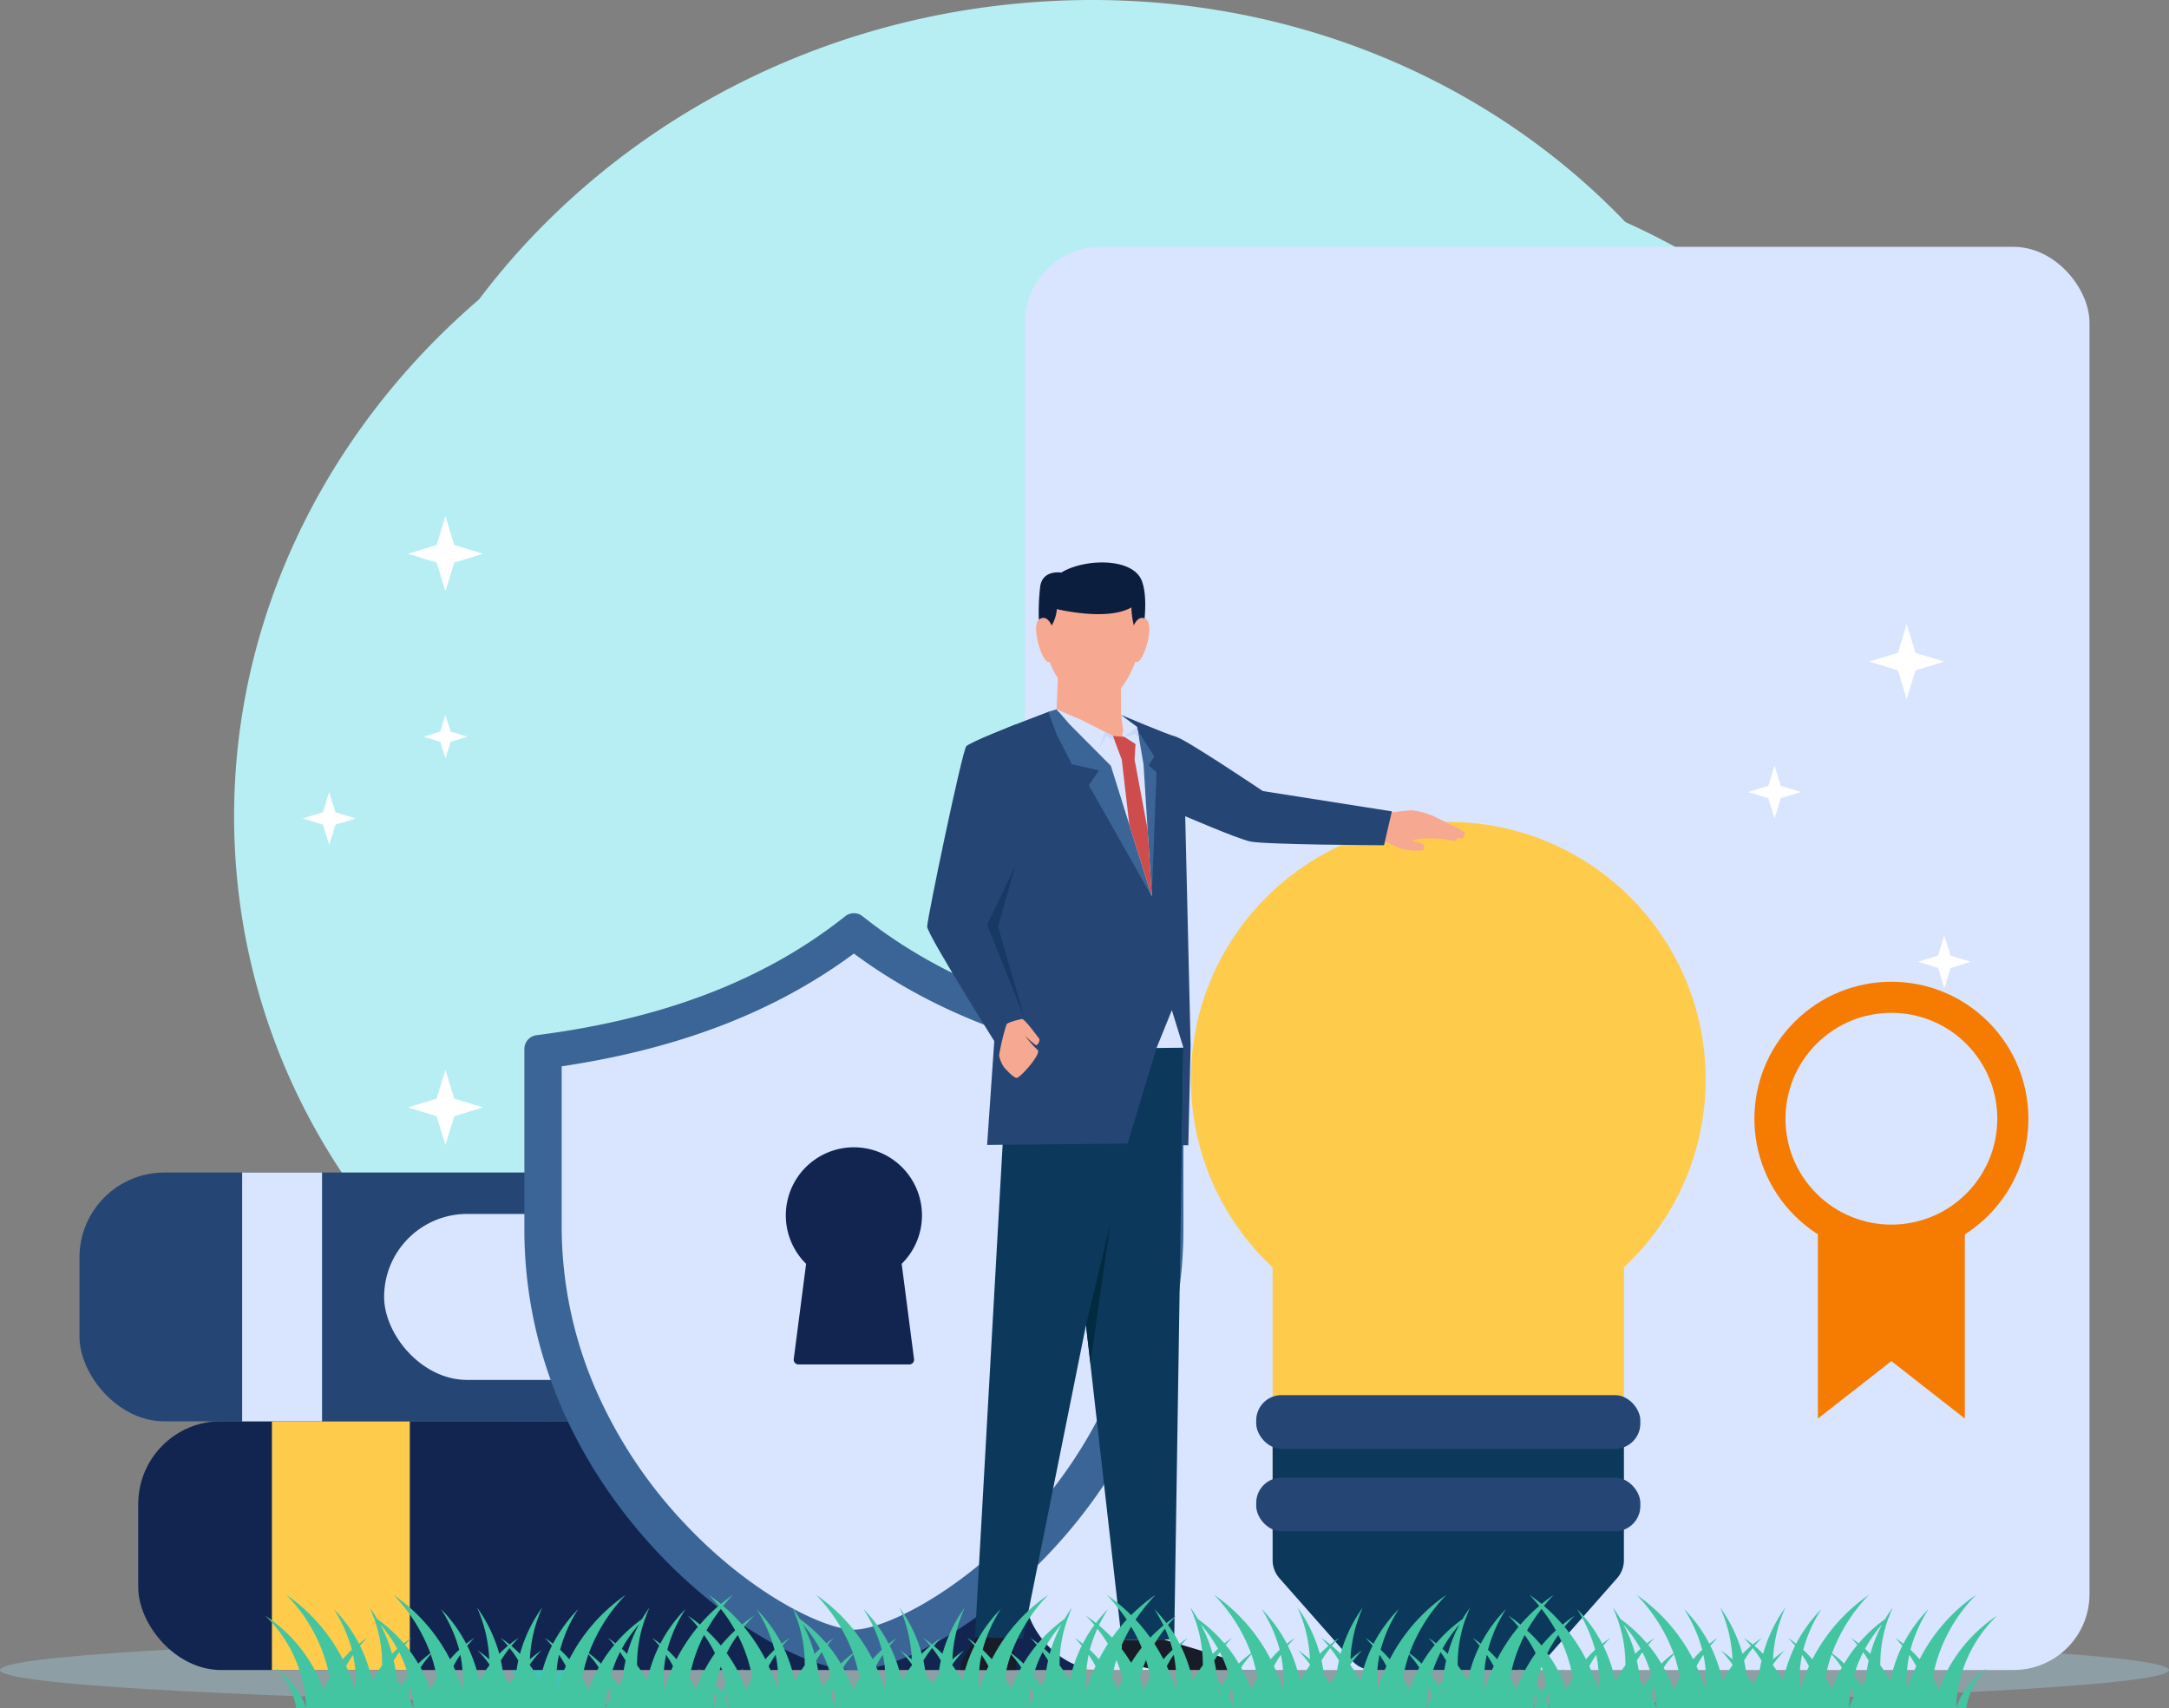 <svg xmlns="http://www.w3.org/2000/svg" width="314.191" height="247.464" viewBox="0 0 314.191 247.464">
  <rect x="0" y="0" width="314.191" height="247.464" fill="#808080" stroke="none"/>
  <g id="_114" data-name="114" transform="translate(4.833 -75.532)">
    <path id="Trazado_119173" data-name="Trazado 119173" d="M145.276,75.82c33.758-2.388,64.649,10.256,85.341,31.889,32.862,14.83,56.152,45.467,58.212,82.318,3.058,54.759-41.909,102.5-100.441,106.627a111.061,111.061,0,0,1-45.4-6.142c-.742.072-1.484.129-2.239.187C82.214,294.827,32.294,253.79,29.223,199.046c-1.74-31.27,12.182-60.254,35.332-80.132,18.159-24.078,47.207-40.735,80.721-43.094Z" transform="translate(0 0)" fill="#b7eef3"/>
    <g id="Grupo_124146" data-name="Grupo 124146" transform="translate(47.268 267.374)">
      <path id="Trazado_119188" data-name="Trazado 119188" d="M206.135,1720.7c-7.329-9.278-22.37-27.119-22.713-26.35,1.364,1.114,17.219,19.968,21.578,28.719Z" transform="translate(-180.955 -1669.503)" fill="#0ebaa0" fill-rule="evenodd"/>
      <path id="Trazado_119189" data-name="Trazado 119189" d="M164.988,1675.024c.827.293,1.876.09,2.605.826a2.844,2.844,0,0,1,.8,2.614,2.842,2.842,0,0,1-2.605-.826c-.727-.736-.521-1.711-.8-2.614Z" transform="translate(-164.988 -1652.787)" fill="#0ebaa0" fill-rule="evenodd"/>
      <path id="Trazado_119190" data-name="Trazado 119190" d="M177.679,1714.855c.53-.358.864-1.061,1.613-1.166a1.124,1.124,0,1,1,.262,1.833c-.745.105-1.228-.436-1.875-.666Z" transform="translate(-175.98 -1686.256)" fill="#0ebaa0" fill-rule="evenodd"/>
      <path id="Trazado_119191" data-name="Trazado 119191" d="M196.983,1689.074c.166.435.609.783.564,1.327a.813.813,0,1,1-1.336-.109c.045-.547.5-.8.772-1.218Z" transform="translate(-192.028 -1664.957)" fill="#0ebaa0" fill-rule="evenodd"/>
      <path id="Trazado_119192" data-name="Trazado 119192" d="M219.651,1701.308c-.439.7-1.33,1.157-1.438,2.125a2.663,2.663,0,0,0,.938,2.384,2.668,2.668,0,0,0,1.435-2.122c.108-.968-.612-1.562-.935-2.387Z" transform="translate(-211.075 -1675.554)" fill="#0ebaa0" fill-rule="evenodd"/>
      <path id="Trazado_119193" data-name="Trazado 119193" d="M193.428,1746.172c.76-.513,1.24-1.519,2.311-1.675a1.614,1.614,0,1,1,.381,2.632c-1.074.153-1.765-.625-2.692-.957Z" transform="translate(-189.622 -1712.933)" fill="#0ebaa0" fill-rule="evenodd"/>
      <path id="Trazado_119194" data-name="Trazado 119194" d="M247.206,1719.2c-.706.943-2.03,1.494-2.294,2.86a3.812,3.812,0,0,0,1.052,3.516,3.817,3.817,0,0,0,2.3-2.863c.267-1.366-.688-2.3-1.055-3.512Z" transform="translate(-234.148 -1691.047)" fill="#0ebaa0" fill-rule="evenodd"/>
      <path id="Trazado_119195" data-name="Trazado 119195" d="M201.591,1783.043c1.24-.835,2.026-2.484,3.778-2.734a2.635,2.635,0,1,1,.619,4.3c-1.755.251-2.882-1.019-4.4-1.563Z" transform="translate(-196.692 -1743.933)" fill="#0ebaa0" fill-rule="evenodd"/>
      <path id="Trazado_119196" data-name="Trazado 119196" d="M284.823,1740.433c-1.2,1.341-3.286,2-3.873,4.047a5.824,5.824,0,0,0,1.135,5.484,5.824,5.824,0,0,0,3.873-4.047c.587-2.042-.741-3.589-1.135-5.484Z" transform="translate(-265.217 -1709.442)" fill="#0ebaa0" fill-rule="evenodd"/>
      <path id="Trazado_119197" data-name="Trazado 119197" d="M214.514,1829.987c1.932-1.015,3.325-3.271,5.9-3.358a3.834,3.834,0,1,1,.21,6.314c-2.577.084-4-1.934-6.112-2.956Z" transform="translate(-207.885 -1784.098)" fill="#0ebaa0" fill-rule="evenodd"/>
      <path id="Trazado_119198" data-name="Trazado 119198" d="M331.186,1591.182c-1.449-15.941-5.316-47.3-6.271-46.678.722,2.271,4.761,35.379,3.239,48.526Z" transform="translate(-303.51 -1539.728)" fill="#0ebaa0" fill-rule="evenodd"/>
      <path id="Trazado_119199" data-name="Trazado 119199" d="M311.424,1508.882c.721.942,2.06,1.484,2.344,2.859a3.855,3.855,0,0,1-1.03,3.554,3.852,3.852,0,0,1-2.344-2.863c-.281-1.375.672-2.325,1.03-3.551Z" transform="translate(-290.889 -1508.882)" fill="#0ebaa0" fill-rule="evenodd"/>
      <path id="Trazado_119200" data-name="Trazado 119200" d="M297.678,1570.222c.865-.016,1.763-.564,2.691-.134a1.522,1.522,0,1,1-1.056,2.276c-.928-.433-1.071-1.4-1.635-2.141Z" transform="translate(-279.919 -1561.754)" fill="#0ebaa0" fill-rule="evenodd"/>
      <path id="Trazado_119201" data-name="Trazado 119201" d="M335.591,1552.182c-.128.614.112,1.338-.341,1.922a1.1,1.1,0,1,1-1.433-1.116c.453-.584,1.16-.527,1.773-.806Z" transform="translate(-310.829 -1546.387)" fill="#0ebaa0" fill-rule="evenodd"/>
      <path id="Trazado_119202" data-name="Trazado 119202" d="M345.326,1586.047c-1.011.468-2.362.33-3.2,1.347a1.959,1.959,0,1,0,2.492,2.052c.837-1.02.464-2.226.7-3.4Z" transform="translate(-317.668 -1575.719)" fill="#0ebaa0" fill-rule="evenodd"/>
      <path id="Trazado_119203" data-name="Trazado 119203" d="M289.889,1620.355c1.24-.021,2.529-.811,3.86-.19a2.184,2.184,0,1,1-1.515,3.26c-1.331-.618-1.538-2.011-2.345-3.071Z" transform="translate(-273.172 -1605.065)" fill="#0ebaa0" fill-rule="evenodd"/>
      <path id="Trazado_119204" data-name="Trazado 119204" d="M355.944,1631.092c-1.5.546-3.407.2-4.717,1.546a5.162,5.162,0,0,0-1.4,4.765,5.173,5.173,0,0,0,4.72-1.547c1.314-1.351.919-3.116,1.4-4.764Z" transform="translate(-324.972 -1614.735)" fill="#0ebaa0" fill-rule="evenodd"/>
      <path id="Trazado_119205" data-name="Trazado 119205" d="M266.7,1674.4c2.027-.031,4.133-1.318,6.308-.307a6.56,6.56,0,0,1,3.834,5.02,6.572,6.572,0,0,1-6.308.311c-2.175-1.011-2.513-3.288-3.834-5.024Z" transform="translate(-253.087 -1651.642)" fill="#0ebaa0" fill-rule="evenodd"/>
      <path id="Trazado_119206" data-name="Trazado 119206" d="M369.962,1691.343c-2.352.632-5.206-.157-7.383,1.724a7.892,7.892,0,0,0-2.766,7.06,7.883,7.883,0,0,0,7.382-1.728c2.177-1.881,1.815-4.619,2.766-7.057Z" transform="translate(-333.669 -1666.922)" fill="#0ebaa0" fill-rule="evenodd"/>
      <path id="Trazado_119207" data-name="Trazado 119207" d="M243.921,1743.686c2.94.276,6.189-1.251,9.173.556a9.547,9.547,0,0,1,4.743,7.868,9.552,9.552,0,0,1-9.173-.556c-2.984-1.807-3.109-5.15-4.743-7.868Z" transform="translate(-233.357 -1711.964)" fill="#0ebaa0" fill-rule="evenodd"/>
      <path id="Trazado_119208" data-name="Trazado 119208" d="M369.459,1644.98c4.007-13.586,11.059-40.635,10.073-40.438-.146,2.1-7.629,30.65-13.174,40.968Z" transform="translate(-339.406 -1591.738)" fill="#0ebaa0" fill-rule="evenodd"/>
      <path id="Trazado_119209" data-name="Trazado 119209" d="M457.743,1573.076c.286,1.013,1.211,1.9.993,3.119a1.848,1.848,0,1,1-3-.533c.215-1.222,1.31-1.693,2-2.586Z" transform="translate(-416.776 -1564.484)" fill="#0ebaa0" fill-rule="evenodd"/>
      <path id="Trazado_119210" data-name="Trazado 119210" d="M433.367,1618.353c.718.271,1.636.112,2.256.768a1.347,1.347,0,1,1-1.608,1.528c-.624-.659-.426-1.5-.648-2.3Z" transform="translate(-397.447 -1603.701)" fill="#0ebaa0" fill-rule="evenodd"/>
      <path id="Trazado_119211" data-name="Trazado 119211" d="M465.9,1618.488c-.308.464-.344,1.137-.908,1.468a.974.974,0,1,1-.815-1.382c.564-.334,1.13-.056,1.724-.086Z" transform="translate(-423.343 -1603.749)" fill="#0ebaa0" fill-rule="evenodd"/>
      <path id="Trazado_119212" data-name="Trazado 119212" d="M458.893,1652.683c-.983.052-2.05-.5-3.067.065a1.733,1.733,0,1,0,1.379,2.5c1.021-.563,1.106-1.68,1.688-2.565Z" transform="translate(-415.437 -1633.271)" fill="#0ebaa0" fill-rule="evenodd"/>
      <path id="Trazado_119213" data-name="Trazado 119213" d="M410.322,1657.709c1.029.391,2.346.162,3.24,1.106a1.933,1.933,0,1,1-2.313,2.19c-.89-.944-.607-2.158-.927-3.3Z" transform="translate(-377.486 -1637.79)" fill="#0ebaa0" fill-rule="evenodd"/>
      <path id="Trazado_119214" data-name="Trazado 119214" d="M449.439,1695.672c-1.41-.039-2.865-.952-4.386-.267a2.482,2.482,0,1,0,1.679,3.728c1.521-.685,1.774-2.265,2.707-3.461Z" transform="translate(-405.225 -1670.221)" fill="#0ebaa0" fill-rule="evenodd"/>
      <path id="Trazado_119215" data-name="Trazado 119215" d="M373.071,1696.043c1.678.637,3.832.262,5.289,1.8a5.808,5.808,0,0,1,1.512,5.381,5.81,5.81,0,0,1-5.289-1.8c-1.458-1.541-.994-3.523-1.513-5.381Z" transform="translate(-345.221 -1670.993)" fill="#0ebaa0" fill-rule="evenodd"/>
      <path id="Trazado_119216" data-name="Trazado 119216" d="M435.806,1753.591c-2.14-.245-4.229-1.828-6.632-.99a3.79,3.79,0,1,0,2.055,5.895c2.4-.838,3-3.21,4.578-4.9Z" transform="translate(-389.847 -1719.771)" fill="#0ebaa0" fill-rule="evenodd"/>
      <path id="Trazado_119217" data-name="Trazado 119217" d="M332.476,1743.7c2.327,1.19,5.5.991,7.36,3.453a8.441,8.441,0,0,1,1.334,8.018,8.449,8.449,0,0,1-7.36-3.449c-1.864-2.458-.878-5.25-1.334-8.021Z" transform="translate(-310.059 -1712.274)" fill="#0ebaa0" fill-rule="evenodd"/>
    </g>
    <g id="Grupo_124169" data-name="Grupo 124169" transform="translate(-322.261 -641.197)">
      <ellipse id="Elipse_4317" data-name="Elipse 4317" cx="157.095" cy="5.512" rx="157.095" ry="5.512" transform="translate(317.427 953.171)" fill="#a7d4e8" opacity="0.36" style="mix-blend-mode: multiply;isolation: isolate"/>
      <g id="Grupo_124161" data-name="Grupo 124161" transform="translate(328.941 886.605)">
        <g id="Grupo_124159" data-name="Grupo 124159" transform="translate(8.511 36.028)">
          <rect id="Rectángulo_37400" data-name="Rectángulo 37400" width="175.922" height="36.05" rx="12.006" fill="#122551"/>
          <rect id="Rectángulo_37401" data-name="Rectángulo 37401" width="19.977" height="36.05" transform="translate(19.363)" fill="#ffcb4a"/>
          <rect id="Rectángulo_37402" data-name="Rectángulo 37402" width="19.977" height="36.05" transform="translate(136.582)" fill="#ffcb4a"/>
        </g>
        <g id="Grupo_124160" data-name="Grupo 124160" transform="translate(0 0)">
          <rect id="Rectángulo_37403" data-name="Rectángulo 37403" width="175.922" height="36.05" rx="12.301" fill="#254675"/>
          <rect id="Rectángulo_37404" data-name="Rectángulo 37404" width="11.574" height="36.05" transform="translate(23.564)" fill="#d9e4ff"/>
          <rect id="Rectángulo_37405" data-name="Rectángulo 37405" width="11.574" height="36.05" transform="translate(141.673)" fill="#d9e4ff"/>
          <rect id="Rectángulo_37406" data-name="Rectángulo 37406" width="87.666" height="24.047" rx="12.024" transform="translate(44.128 6.001)" fill="#d9e4ff"/>
        </g>
      </g>
      <g id="Grupo_124163" data-name="Grupo 124163" transform="translate(465.879 752.492)">
        <rect id="Rectángulo_37407" data-name="Rectángulo 37407" width="154.225" height="206.19" rx="10.991" transform="translate(0 0)" fill="#d9e4ff"/>
        <rect id="Rectángulo_37408" data-name="Rectángulo 37408" width="96.832" height="18.096" transform="translate(28.696 14.207)" fill="#d9e4ff" style="mix-blend-mode: multiply;isolation: isolate"/>
        <rect id="Rectángulo_37409" data-name="Rectángulo 37409" width="131.9" height="8.939" transform="translate(11.162 53.993)" fill="#d9e4ff" style="mix-blend-mode: multiply;isolation: isolate"/>
        <rect id="Rectángulo_37410" data-name="Rectángulo 37410" width="131.9" height="8.939" transform="translate(11.162 80.7)" fill="#d9e4ff" style="mix-blend-mode: multiply;isolation: isolate"/>
        <rect id="Rectángulo_37411" data-name="Rectángulo 37411" width="80.198" height="8.939" transform="translate(11.162 107.406)" fill="#d9e4ff" style="mix-blend-mode: multiply;isolation: isolate"/>
        <rect id="Rectángulo_37412" data-name="Rectángulo 37412" width="80.198" height="8.939" transform="translate(11.162 134.113)" fill="#d9e4ff" style="mix-blend-mode: multiply;isolation: isolate"/>
        <rect id="Rectángulo_37413" data-name="Rectángulo 37413" width="80.198" height="8.939" transform="translate(11.162 160.819)" fill="#d9e4ff" style="mix-blend-mode: multiply;isolation: isolate"/>
        <g id="Grupo_124162" data-name="Grupo 124162" transform="translate(97.465 98.255)">
          <path id="Trazado_119253" data-name="Trazado 119253" d="M1482.9,1358.477l-10.642-8.323-10.642,8.323v-39.345H1482.9Z" transform="translate(-1444.199 -1286.974)" fill="#f57c00"/>
          <circle id="Elipse_4318" data-name="Elipse 4318" cx="19.844" cy="19.844" r="19.844" transform="translate(0 28.064) rotate(-45)" fill="#f57c00"/>
          <circle id="Elipse_4319" data-name="Elipse 4319" cx="15.341" cy="15.341" r="15.341" transform="translate(6.368 28.064) rotate(-45)" fill="#d9e4ff"/>
        </g>
      </g>
      <g id="Grupo_124164" data-name="Grupo 124164" transform="translate(393.386 849.037)">
        <path id="Trazado_119254" data-name="Trazado 119254" d="M741.166,1189.648a2.018,2.018,0,0,1,1.763,2v26.114c0,39.121-35.053,63.859-47.732,63.859s-47.732-24.739-47.732-63.859v-26.114a2.018,2.018,0,0,1,1.763-2c17.11-2.187,32.348-7.388,44.706-17.229a2.024,2.024,0,0,1,2.525,0C708.818,1182.26,724.055,1187.461,741.166,1189.648Z" transform="translate(-647.465 -1171.977)" fill="#3b6596"/>
        <path id="Trazado_119255" data-name="Trazado 119255" d="M713.275,1295.33c-4.092,0-14.764-4.94-24.672-15.545a67.589,67.589,0,0,1-12.448-18.627,59.323,59.323,0,0,1-5.207-24.283v-23.163c17.052-2.547,30.953-7.912,42.327-16.336,11.375,8.425,25.275,13.789,42.328,16.336v23.163a59.318,59.318,0,0,1-5.207,24.283,67.6,67.6,0,0,1-12.448,18.628C728.039,1290.39,717.367,1295.33,713.275,1295.33Z" transform="translate(-665.543 -1191.53)" fill="#d9e4ff"/>
        <path id="Trazado_119256" data-name="Trazado 119256" d="M831.734,1329.2a9.861,9.861,0,1,0-16.784,7.022l-1.79,13.8a.684.684,0,0,0,.679.773h16.067a.684.684,0,0,0,.679-.773l-1.79-13.8A9.83,9.83,0,0,0,831.734,1329.2Z" transform="translate(-774.14 -1285.425)" fill="#122551"/>
      </g>
      <g id="Grupo_124165" data-name="Grupo 124165" transform="translate(489.936 835.813)">
        <rect id="Rectángulo_37414" data-name="Rectángulo 37414" width="50.883" height="40.595" transform="translate(11.841 57.905)" fill="#ffcb4a"/>
        <path id="Trazado_119257" data-name="Trazado 119257" d="M1169.3,1484.679V1503.4a3.952,3.952,0,0,1-.988,2.613l-10.547,11.963a3.952,3.952,0,0,1-2.965,1.339h-21.885a3.951,3.951,0,0,1-2.964-1.339l-10.547-11.963a3.951,3.951,0,0,1-.988-2.613v-18.719a3.952,3.952,0,0,1,3.952-3.952h42.98A3.952,3.952,0,0,1,1169.3,1484.679Z" transform="translate(-1106.578 -1396.443)" fill="#0c395b"/>
        <rect id="Rectángulo_37415" data-name="Rectángulo 37415" width="55.642" height="7.779" rx="3.667" transform="translate(9.462 83.042)" fill="#254675"/>
        <rect id="Rectángulo_37416" data-name="Rectángulo 37416" width="55.642" height="7.779" rx="3.667" transform="translate(9.462 94.998)" fill="#254675"/>
        <circle id="Elipse_4320" data-name="Elipse 4320" cx="37.283" cy="37.283" r="37.283" fill="#ffcb4a"/>
      </g>
      <g id="Grupo_124168" data-name="Grupo 124168" transform="translate(451.735 798.22)">
        <path id="Trazado_119258" data-name="Trazado 119258" d="M1180.1,1111.238l2.44.294a12.747,12.747,0,0,0,2.162,1,10.482,10.482,0,0,0,2.847.176c.543-.063.355-.854-.015-.973l-1.571-.5,1.739-.258s1.666-.023,2.126.029c.694.079,2.005.236,2.4.338s.409-.445.409-.445l.733.118s.544-.537.326-.893c-.242-.393-3.77-1.962-4.185-2.234a10.541,10.541,0,0,0-3.379-.977c-.98-.028-2.414.291-3.152.272s-2.882-.366-2.882-.366Z" transform="translate(-1115.863 -1070.996)" fill="#f7a890"/>
        <path id="Trazado_119259" data-name="Trazado 119259" d="M935.845,1256.391l-4.79,85.225,6.948.239,9.137-45.444,5.172,45.656,7.608-.124,1.33-85.844Z" transform="translate(-924.135 -1185.921)" fill="#0c395b"/>
        <path id="Trazado_119260" data-name="Trazado 119260" d="M1000.94,1382.012l3.529-14.72-2.893,20.249Z" transform="translate(-977.936 -1271.522)" fill="#022b3f"/>
        <path id="Trazado_119261" data-name="Trazado 119261" d="M1023.091,1629.294l-.1,4.316h2.455l.178-.524,2.507.525h10.74s-.1-1.3-.418-1.544-9.271-2.872-9.271-2.872Z" transform="translate(-994.914 -1473.148)" fill="#171c28"/>
        <path id="Trazado_119262" data-name="Trazado 119262" d="M924.212,1627.738s-2,3.139-2.1,3.487a10.481,10.481,0,0,0-.193,1.263H930v-.8l-.777-3.78Z" transform="translate(-917.1 -1472.027)" fill="#171c28"/>
        <path id="Trazado_119263" data-name="Trazado 119263" d="M937.491,1045.2l-4.814,1.849-7.065,3.14,4.745,32.67-1.731,25.087,20.343-.2,4.2-13.844,3.889-.045-.212,14.14h.924l.336-14.459-.783-33.215s7.308,3.156,9.346,3.646,19.453.56,19.453.56l1.136-4.91-18.69-2.941s-11.151-7.5-12.606-7.879c-1.239-.32-7.946-3.158-7.946-3.158Z" transform="translate(-919.944 -1023.559)" fill="#254675"/>
        <path id="Trazado_119264" data-name="Trazado 119264" d="M977.227,1043.964l1.2,3.276,2.235,4.333,3.907.863L983.1,1054.6l9.121,16.115.68-17.995-1.128-.988.8-1.293-2.4-3.767-.938.061-9.017-1.046-1.794-2.091Z" transform="translate(-959.68 -1022.325)" fill="#3b6596"/>
        <g id="Grupo_124166" data-name="Grupo 124166" transform="translate(15.775)">
          <path id="Trazado_119265" data-name="Trazado 119265" d="M991.739,1020.782l-9.075-.465-.225,5.358s9.068,5.438,9.415,5.133c1.249-.789-.087-4.322-.087-4.322Z" transform="translate(-979.468 -1004.405)" fill="#f7a890"/>
          <path id="Trazado_119266" data-name="Trazado 119266" d="M983.351,1023.218l9.416.354a5.21,5.21,0,0,1-1.123,2.515,4.956,4.956,0,0,1-3.051,1.107,5.577,5.577,0,0,1-3.7-1.437A8.274,8.274,0,0,1,983.351,1023.218Z" transform="translate(-980.17 -1006.638)" fill="#f7a890" opacity="0.63" style="mix-blend-mode: multiply;isolation: isolate"/>
          <path id="Trazado_119267" data-name="Trazado 119267" d="M973.5,968.294l-.676,6.226.678,2.855s.748,2.059,1.072,2.652c1.656,3.026,3.653,4.355,5.915,4.355s3.813-.954,5.419-4.355c.348-.736,1.074-2.652,1.074-2.652l.6-3.237-.6-5.844Z" transform="translate(-972.067 -964.355)" fill="#f7a890"/>
          <path id="Trazado_119268" data-name="Trazado 119268" d="M973.805,957.934s7.276,1.8,10.8-.245a12.544,12.544,0,0,0,.533,3.269,11.41,11.41,0,0,1,.583,3.241s1.716-6.953.388-10.374-8.413-3.2-11.653-1.181c0,0-2.778-.481-3.071,2.123s-.447,7.263.855,9.431c0,0,.108-3.888.395-3.278A5.36,5.36,0,0,0,973.805,957.934Z" transform="translate(-970.801 -951.179)" fill="#0c1e3e"/>
          <path id="Trazado_119269" data-name="Trazado 119269" d="M1030.081,987.6s.614-2.148,1.926-1.364-.273,6.1-1.278,6.222S1030.081,987.6,1030.081,987.6Z" transform="translate(-1016.097 -978.035)" fill="#f7a890"/>
          <path id="Trazado_119270" data-name="Trazado 119270" d="M971.953,987.6s-.614-2.148-1.926-1.364.273,6.1,1.278,6.222S971.953,987.6,971.953,987.6Z" transform="translate(-969.529 -978.035)" fill="#f7a890"/>
        </g>
        <path id="Trazado_119271" data-name="Trazado 119271" d="M982.447,1043.595l3.567,1.528,4.586,2.341,1.332.1.146-.963-.305-2.195,2.331,1.737.933,5.428,1.2,19.144-5.933-18.931-6.065-6.1Z" transform="translate(-963.699 -1022.325)" fill="#d9e4ff"/>
        <g id="Grupo_124167" data-name="Grupo 124167" transform="translate(26.901 25.139)">
          <path id="Trazado_119272" data-name="Trazado 119272" d="M1019.51,1060.536l1.638,1.054-.133,2.246,1.884,10.083.613,9.737-3.262-10.4-1.09-9.409-1.287-3.438Z" transform="translate(-1017.872 -1060.406)" fill="#cf4c4c"/>
          <path id="Trazado_119273" data-name="Trazado 119273" d="M1025.321,1074.74l-1.351-.17-.5.178.541-.051Z" transform="translate(-1022.177 -1071.31)" fill="#cf4c4c" opacity="0.63" style="mix-blend-mode: multiply;isolation: isolate"/>
          <path id="Trazado_119274" data-name="Trazado 119274" d="M1017.872,1060.406l1.6.757,1.678.427-1.638-1.054Z" transform="translate(-1017.872 -1060.406)" fill="#cf4c4c" opacity="0.63" style="mix-blend-mode: multiply;isolation: isolate"/>
        </g>
        <path id="Trazado_119275" data-name="Trazado 119275" d="M1010.905,1058.437l-1.153-.589-.93,2.613,1.08-2.013,1.253.657Z" transform="translate(-984.004 -1033.298)" fill="#c8d9fc"/>
        <path id="Trazado_119276" data-name="Trazado 119276" d="M1024.989,1056.117l1.866-1.452.309,1.8-.558-.762Z" transform="translate(-996.449 -1030.848)" fill="#c8d9fc"/>
        <path id="Trazado_119277" data-name="Trazado 119277" d="M1047.571,1232.977l1.672,5.442-3.889.045Z" transform="translate(-1012.128 -1168.12)" fill="#d9e4ff"/>
        <path id="Trazado_119278" data-name="Trazado 119278" d="M906.654,1056.375c-.593.628-5.663,24.919-5.668,26.126s11.091,18.775,11.091,18.775l2.247-6.872-.606-41.169S907.246,1055.746,906.654,1056.375Z" transform="translate(-900.986 -1029.746)" fill="#254675"/>
        <path id="Trazado_119279" data-name="Trazado 119279" d="M946.969,1245.605c.259.28,1.34,1.508,1.829,1.508s3.654-3.559,3.011-4.046a15.64,15.64,0,0,1-1.85-2.1,11.349,11.349,0,0,0,1.628,1.416c.222.012.7-.7.382-1.062s-2.062-2.83-2.459-2.735-1.988.444-2.2.779a32.939,32.939,0,0,0-1.079,4.488A4.511,4.511,0,0,0,946.969,1245.605Z" transform="translate(-935.815 -1172.44)" fill="#f7a890"/>
        <path id="Trazado_119280" data-name="Trazado 119280" d="M942.806,1141.97l-4.1,8.592,5.464,13.648-3.869-13.376Z" transform="translate(-930.025 -1098.059)" fill="#173a65"/>
      </g>
    </g>
    <path id="Trazado_119236" data-name="Trazado 119236" d="M202.341,1816.649a8.839,8.839,0,0,1,.4-1.377,20.352,20.352,0,0,1,.34,3.026,14.281,14.281,0,0,0-.736-1.649Zm-118.883,0c.113-.471.245-.924.4-1.377a23.216,23.216,0,0,1,.359,3.026,11.762,11.762,0,0,0-.755-1.649Zm61.207,0c.113-.471.245-.924.4-1.377a23.259,23.259,0,0,1,.359,3.026,11.777,11.777,0,0,0-.755-1.649Zm29.376,0a8.839,8.839,0,0,0-.4-1.377,20.335,20.335,0,0,0-.34,3.026,9.829,9.829,0,0,1,.736-1.649Zm-1.775-4.167a14.689,14.689,0,0,0-1.492-1.921,21.879,21.879,0,0,0-.887,3.388,12.656,12.656,0,0,1,.887,1.74,24.638,24.638,0,0,1,1.492-3.207Zm-1.435-2.066a15.52,15.52,0,0,1,1.756,1.5,20.52,20.52,0,0,1,1.926-2.718c-.3-.344-.6-.688-.944-1.015a13.109,13.109,0,0,1,1.114.8,21.833,21.833,0,0,1,3.832-3.515c.34-.562.7-1.123,1.1-1.685-.189.435-.359.852-.51,1.268a.784.784,0,0,0,.132-.091c-.057.054-.094.109-.151.163a19.358,19.358,0,0,0-1.265,7.03,17.668,17.668,0,0,1,1.454,2.265,21.59,21.59,0,0,1,1.756-5.11c-.321-.362-.661-.743-1.038-1.123.415.272.812.562,1.189.852a18.986,18.986,0,0,1,1.68-2.718c-.4-.453-.793-.906-1.246-1.359.51.344,1,.707,1.473,1.069A21.5,21.5,0,0,1,184.84,1804a21.5,21.5,0,0,0-1.322,2.374c.68.58,1.322,1.178,1.907,1.776a26.834,26.834,0,0,1,2.114-2.609,28.973,28.973,0,0,0-2.87-3.587,26.381,26.381,0,0,1,3.511,2.935,26.6,26.6,0,0,1,3.53-2.935,31.1,31.1,0,0,0-2.888,3.587,24.525,24.525,0,0,1,2.133,2.609c.585-.6,1.227-1.2,1.907-1.776a25.119,25.119,0,0,0-1.322-2.374,24.638,24.638,0,0,1,1.756,2.029c.472-.362.963-.725,1.473-1.069q-.68.679-1.246,1.359a18.984,18.984,0,0,1,1.68,2.718c.378-.29.774-.58,1.189-.852-.378.38-.717.761-1.038,1.123a21.589,21.589,0,0,1,1.756,5.11,17.668,17.668,0,0,1,1.454-2.265,19.358,19.358,0,0,0-1.265-7.03,1.188,1.188,0,0,1-.151-.163.784.784,0,0,0,.132.091c-.17-.417-.34-.833-.51-1.268.4.562.755,1.124,1.1,1.685a21.047,21.047,0,0,1,3.814,3.515c.359-.272.736-.543,1.133-.8a11.915,11.915,0,0,0-.944,1.015,18.755,18.755,0,0,1,1.907,2.718,14.248,14.248,0,0,1,1.775-1.5,24.52,24.52,0,0,0-5.343-8.461,25.472,25.472,0,0,1,8.175,9.331c.415-.471.85-.924,1.322-1.377A20.892,20.892,0,0,0,207.08,1804a21.319,21.319,0,0,1,3.662,5.037c.378-.29.755-.58,1.171-.852-.359.38-.717.761-1.038,1.123a20.781,20.781,0,0,1,1.756,5.11,19.969,19.969,0,0,1,1.454-2.265v-.127A19.432,19.432,0,0,0,212.4,1810a17.484,17.484,0,0,1,1.68,1.3,20.208,20.208,0,0,0-1.794-7.519,20.718,20.718,0,0,1,3.228,6.722c.4-.4.812-.779,1.246-1.16-.321-.381-.68-.779-1.057-1.16a14.222,14.222,0,0,1,1.322.96,13.959,13.959,0,0,1,1.3-.96c-.378.38-.736.779-1.057,1.16a14.907,14.907,0,0,1,1.246,1.16,21.111,21.111,0,0,1,3.228-6.722,20.581,20.581,0,0,0-1.794,7.519,17.791,17.791,0,0,1,1.7-1.3,17.566,17.566,0,0,0-1.7,2.029v.127a17.664,17.664,0,0,1,1.454,2.265,20.776,20.776,0,0,1,1.756-5.11c-.321-.362-.661-.743-1.038-1.123.415.272.812.562,1.17.852a20.9,20.9,0,0,1,3.681-5.037,20.458,20.458,0,0,0-2.643,5.907,18.066,18.066,0,0,1,1.322,1.377,25.362,25.362,0,0,1,8.194-9.331,24.241,24.241,0,0,0-5.343,8.461,15.519,15.519,0,0,1,1.756,1.5,20.367,20.367,0,0,1,1.907-2.718c-.283-.344-.6-.688-.925-1.015.378.254.755.525,1.114.8a20.571,20.571,0,0,1,3.832-3.515c.321-.562.7-1.123,1.095-1.685-.189.435-.359.852-.51,1.268a.815.815,0,0,1,.132-.091l-.17.163a19.312,19.312,0,0,0-1.246,7.03,19.959,19.959,0,0,1,1.454,2.265,20.71,20.71,0,0,1,1.737-5.11c-.321-.362-.661-.743-1.019-1.123.4.272.793.562,1.17.852A20.8,20.8,0,0,1,242.5,1804a20.372,20.372,0,0,0-2.624,5.907c.472.453.906.906,1.322,1.377a25.023,25.023,0,0,1,3.1-4.693q-.68-.815-1.473-1.631a21.473,21.473,0,0,1,1.756,1.3,24.809,24.809,0,0,1,2.719-2.7c-.434-.544-.906-1.069-1.416-1.613.623.435,1.189.87,1.756,1.323.547-.453,1.133-.888,1.737-1.323-.51.543-.963,1.069-1.4,1.613a24.626,24.626,0,0,1,2.7,2.7,21.481,21.481,0,0,1,1.756-1.3q-.793.816-1.473,1.631a25.135,25.135,0,0,1,3.115,4.693,15.025,15.025,0,0,1,1.322-1.377,20.982,20.982,0,0,0-2.643-5.907,20.309,20.309,0,0,1,3.663,5.037c.378-.29.774-.58,1.189-.852-.378.38-.717.761-1.038,1.123a21.592,21.592,0,0,1,1.756,5.11,17.65,17.65,0,0,1,1.454-2.265,19.359,19.359,0,0,0-1.265-7.03,1.19,1.19,0,0,1-.151-.163.785.785,0,0,0,.132.091c-.17-.417-.34-.833-.51-1.268.4.562.755,1.124,1.095,1.685a21.048,21.048,0,0,1,3.814,3.515c.359-.272.736-.543,1.133-.8-.34.326-.642.67-.944,1.015A20.519,20.519,0,0,1,265,1811.92a12.8,12.8,0,0,1,1.756-1.5,24.52,24.52,0,0,0-5.343-8.461,25.471,25.471,0,0,1,8.175,9.331c.415-.471.849-.924,1.322-1.377a20.891,20.891,0,0,0-2.624-5.907,21.323,21.323,0,0,1,3.663,5.037c.378-.29.755-.58,1.17-.852-.359.38-.717.761-1.038,1.123a20.777,20.777,0,0,1,1.756,5.11,19.99,19.99,0,0,1,1.454-2.265v-.127a19.412,19.412,0,0,0-1.68-2.029,17.467,17.467,0,0,1,1.68,1.3,20.208,20.208,0,0,0-1.793-7.519,20.72,20.72,0,0,1,3.228,6.722c.4-.4.812-.779,1.246-1.16-.321-.381-.68-.779-1.057-1.16a14.256,14.256,0,0,1,1.322.96c.415-.344.85-.652,1.3-.96-.378.38-.736.779-1.057,1.16a14.883,14.883,0,0,1,1.246,1.16,21.112,21.112,0,0,1,3.228-6.722,20.584,20.584,0,0,0-1.793,7.519,17.756,17.756,0,0,1,1.7-1.3,17.551,17.551,0,0,0-1.7,2.029v.127a17.67,17.67,0,0,1,1.454,2.265,21.6,21.6,0,0,1,1.756-5.11c-.321-.362-.661-.743-1.038-1.123.415.272.812.562,1.171.852a20.9,20.9,0,0,1,3.681-5.037,20.455,20.455,0,0,0-2.643,5.907,18.1,18.1,0,0,1,1.322,1.377,25.361,25.361,0,0,1,8.194-9.331,24.241,24.241,0,0,0-5.343,8.461,15.526,15.526,0,0,1,1.756,1.5,20.353,20.353,0,0,1,1.907-2.718c-.283-.344-.6-.688-.925-1.015.378.254.755.525,1.114.8a20.573,20.573,0,0,1,3.832-3.515c.321-.562.7-1.123,1.1-1.685-.189.435-.359.852-.51,1.268a.809.809,0,0,1,.132-.091l-.17.163a19.31,19.31,0,0,0-1.246,7.03,19.965,19.965,0,0,1,1.454,2.265,20.707,20.707,0,0,1,1.737-5.11c-.321-.362-.661-.743-1.019-1.123.4.272.793.562,1.171.852A20.8,20.8,0,0,1,303.7,1804a20.37,20.37,0,0,0-2.624,5.907c.472.453.906.906,1.322,1.377a25.3,25.3,0,0,1,8.175-9.331,23.071,23.071,0,0,0-6.287,11.994,15.182,15.182,0,0,1,.887,1.74,21.838,21.838,0,0,1,8.458-10.726,19.351,19.351,0,0,0-5.947,13.335,11.48,11.48,0,0,1,4.456-5.689,10.124,10.124,0,0,0-2.983,5.744H67.222a10.124,10.124,0,0,0-2.983-5.744,11.436,11.436,0,0,1,4.437,5.689,19.406,19.406,0,0,0-5.928-13.335,21.946,21.946,0,0,1,8.458,10.726,12.656,12.656,0,0,1,.887-1.74,23.071,23.071,0,0,0-6.287-11.994,25.3,25.3,0,0,1,8.175,9.331c.415-.471.849-.924,1.321-1.377A20.888,20.888,0,0,0,72.679,1804a21.323,21.323,0,0,1,3.663,5.037c.378-.29.755-.58,1.17-.852-.359.38-.717.761-1.038,1.123a20.776,20.776,0,0,1,1.756,5.11,19.984,19.984,0,0,1,1.454-2.265,19.311,19.311,0,0,0-1.246-7.03l-.17-.163a.81.81,0,0,1,.132.091c-.151-.417-.321-.833-.51-1.268.4.562.774,1.124,1.1,1.685a21.833,21.833,0,0,1,3.832,3.515c.359-.272.736-.543,1.114-.8-.321.326-.642.67-.925,1.015a20.354,20.354,0,0,1,1.907,2.718,15.534,15.534,0,0,1,1.756-1.5,24.241,24.241,0,0,0-5.343-8.461,25.36,25.36,0,0,1,8.193,9.331,15.062,15.062,0,0,1,1.322-1.377A20.455,20.455,0,0,0,88.2,1804a20.306,20.306,0,0,1,3.663,5.037c.378-.29.774-.58,1.189-.852-.378.38-.717.761-1.038,1.123a21.6,21.6,0,0,1,1.756,5.11,17.653,17.653,0,0,1,1.454-2.265v-.127a17.567,17.567,0,0,0-1.7-2.029,15.393,15.393,0,0,1,1.68,1.3,20.527,20.527,0,0,0-1.775-7.519,21.111,21.111,0,0,1,3.228,6.722,14.885,14.885,0,0,1,1.246-1.16c-.321-.381-.68-.779-1.057-1.16.453.308.887.616,1.3.96a14.257,14.257,0,0,1,1.322-.96c-.378.38-.736.779-1.057,1.16.434.38.85.761,1.246,1.16a20.718,20.718,0,0,1,3.228-6.722,20.206,20.206,0,0,0-1.794,7.519,17.467,17.467,0,0,1,1.68-1.3,17.308,17.308,0,0,0-1.68,2.029v.127a19.984,19.984,0,0,1,1.454,2.265,20.709,20.709,0,0,1,1.737-5.11c-.3-.362-.661-.743-1.019-1.123.415.272.793.562,1.17.852A21.324,21.324,0,0,1,108.1,1804a20.371,20.371,0,0,0-2.624,5.907c.472.453.906.906,1.322,1.377a25.3,25.3,0,0,1,8.175-9.331,24.241,24.241,0,0,0-5.343,8.461,15.52,15.52,0,0,1,1.756,1.5,20.522,20.522,0,0,1,1.926-2.718c-.3-.344-.6-.688-.944-1.015a13.13,13.13,0,0,1,1.114.8,21.834,21.834,0,0,1,3.833-3.515c.34-.562.7-1.123,1.095-1.685-.189.435-.359.852-.51,1.268a.784.784,0,0,0,.132-.091c-.057.054-.094.109-.151.163a19.358,19.358,0,0,0-1.265,7.03,17.651,17.651,0,0,1,1.454,2.265,21.591,21.591,0,0,1,1.756-5.11c-.321-.362-.661-.743-1.038-1.123.415.272.812.562,1.189.852a20.309,20.309,0,0,1,3.663-5.037,20.458,20.458,0,0,0-2.643,5.907,18.094,18.094,0,0,1,1.322,1.377,26,26,0,0,1,3.1-4.693c-.434-.543-.925-1.087-1.454-1.631a21.475,21.475,0,0,1,1.756,1.3,23.053,23.053,0,0,1,2.7-2.7c-.434-.544-.906-1.069-1.4-1.613.6.435,1.189.87,1.737,1.323.548-.453,1.133-.888,1.756-1.323-.51.543-.982,1.069-1.416,1.613a24.818,24.818,0,0,1,2.719,2.7,21.473,21.473,0,0,1,1.756-1.3q-.793.816-1.473,1.631a25.988,25.988,0,0,1,3.1,4.693c.415-.471.85-.924,1.322-1.377a20.371,20.371,0,0,0-2.624-5.907,21.319,21.319,0,0,1,3.663,5.037c.378-.29.755-.58,1.17-.852-.359.38-.717.761-1.038,1.123a20.776,20.776,0,0,1,1.756,5.11,19.966,19.966,0,0,1,1.454-2.265,19.311,19.311,0,0,0-1.246-7.03l-.17-.163a.814.814,0,0,1,.132.091c-.151-.417-.321-.833-.51-1.268.4.562.774,1.124,1.095,1.685a21.839,21.839,0,0,1,3.833,3.515c.359-.272.736-.543,1.114-.8-.321.326-.642.67-.925,1.015a20.367,20.367,0,0,1,1.907,2.718,15.519,15.519,0,0,1,1.756-1.5,24.241,24.241,0,0,0-5.343-8.461,25.361,25.361,0,0,1,8.194,9.331,18.063,18.063,0,0,1,1.322-1.377A20.458,20.458,0,0,0,149.4,1804a20.313,20.313,0,0,1,3.663,5.037c.378-.29.774-.58,1.189-.852-.378.38-.717.761-1.038,1.123a21.589,21.589,0,0,1,1.756,5.11,17.668,17.668,0,0,1,1.454-2.265v-.127a17.562,17.562,0,0,0-1.7-2.029,15.4,15.4,0,0,1,1.68,1.3,20.53,20.53,0,0,0-1.775-7.519,21.111,21.111,0,0,1,3.228,6.722,14.9,14.9,0,0,1,1.246-1.16c-.321-.381-.68-.779-1.057-1.16.453.308.887.616,1.3.96a14.224,14.224,0,0,1,1.322-.96c-.378.38-.736.779-1.057,1.16.434.38.85.761,1.246,1.16a20.718,20.718,0,0,1,3.228-6.722,20.209,20.209,0,0,0-1.794,7.519,17.488,17.488,0,0,1,1.68-1.3,17.324,17.324,0,0,0-1.68,2.029v.127a19.963,19.963,0,0,1,1.454,2.265,20.781,20.781,0,0,1,1.756-5.11c-.321-.362-.68-.743-1.038-1.123.415.272.793.562,1.171.852A21.315,21.315,0,0,1,169.3,1804a20.367,20.367,0,0,0-2.624,5.907c.472.453.906.906,1.322,1.377a25.3,25.3,0,0,1,8.175-9.331,24.241,24.241,0,0,0-5.343,8.461Zm12.46-3.569a19.887,19.887,0,0,0-1.1,3.062,18.066,18.066,0,0,1,1.322,1.377c.4-.761.831-1.5,1.3-2.247a24.294,24.294,0,0,0-1.529-2.192Zm4.89-.29a22.8,22.8,0,0,0-1.51,3.044,22.874,22.874,0,0,1,1.51,2.192,23.123,23.123,0,0,1,1.529-2.192,20.877,20.877,0,0,0-1.529-3.044Zm-2.152,4.838a25.028,25.028,0,0,0-.6,2.555,15.194,15.194,0,0,1,.887,1.74c.189-.526.415-1.051.642-1.558a17.3,17.3,0,0,0-.925-2.736Zm7.061-4.548a20.966,20.966,0,0,0-1.529,2.192c.472.743.906,1.486,1.3,2.247a15.027,15.027,0,0,1,1.322-1.377,19.885,19.885,0,0,0-1.1-3.062Zm-2.756,4.548a19.333,19.333,0,0,0-.906,2.736c.227.507.453,1.033.642,1.558a15.189,15.189,0,0,1,.887-1.74,20.973,20.973,0,0,0-.623-2.555Zm-62.188,5.671a9,9,0,0,0-.321-.924c-.094.707-.17,1.431-.208,2.156a11.546,11.546,0,0,1,.529-1.232Zm-2.02-3.714a8.426,8.426,0,0,0-.68-.743c.264.181.529.363.774.562a23.682,23.682,0,0,1,1.68-2.772,18.379,18.379,0,0,0-1.586-2.627,21.375,21.375,0,0,0-2.1,6.178,15.187,15.187,0,0,1,.887,1.74,20.858,20.858,0,0,1,1.019-2.337Zm1.907,1.613a9.075,9.075,0,0,1,.717,1.015c.227-.344.472-.688.736-1.015a19.291,19.291,0,0,0-.736-2.609,19.2,19.2,0,0,0-.717,2.609Zm1.34,2.1c.189.417.359.815.51,1.232-.038-.725-.094-1.449-.189-2.156a5.993,5.993,0,0,0-.321.924Zm-2.7-9.965a20.666,20.666,0,0,1,2.077,2.192,22.8,22.8,0,0,1,2.077-2.192,24.082,24.082,0,0,0-2.077-3.116,26.211,26.211,0,0,0-2.077,3.116Zm2.926,3.3a23.859,23.859,0,0,1,1.7,2.772,8.352,8.352,0,0,1,.774-.562,8.467,8.467,0,0,0-.68.743q.567,1.169,1.02,2.337a12.641,12.641,0,0,1,.887-1.74,21.957,21.957,0,0,0-2.1-6.178,16.949,16.949,0,0,0-1.6,2.627Zm28.848,3.1a12.023,12.023,0,0,1,.906,1.341,15.535,15.535,0,0,1,.925-1.341,18.993,18.993,0,0,1,.34-2.029,13.749,13.749,0,0,0-1.265-1.812,18.58,18.58,0,0,0-1.265,1.812c.151.67.264,1.359.359,2.029Zm15.594.091a13.351,13.351,0,0,1,1,1.522c.208-.272.434-.525.661-.779a21.953,21.953,0,0,1,.453-2.863c-.245-.4-.51-.815-.812-1.214a18.182,18.182,0,0,0-1.3,3.334Zm1.416,2.319c.057.109.113.218.17.308,0-.218,0-.453.019-.689a3.558,3.558,0,0,0-.189.381Zm.151-6.142a9.783,9.783,0,0,1,.774.743,20.62,20.62,0,0,1,1.737-4.312,20.576,20.576,0,0,0-2.511,3.569Zm-9.1.87a17.058,17.058,0,0,0-.321,5.055,27,27,0,0,1,1.322-3.406,19.186,19.186,0,0,0-1-1.649Zm15.519,0a18.42,18.42,0,0,0-.321,5.055,26.981,26.981,0,0,1,1.322-3.406,15.36,15.36,0,0,0-1-1.649Zm-35.569,1.848a16.269,16.269,0,0,1,1.473-1.921,21.874,21.874,0,0,1,.887,3.388,15.191,15.191,0,0,0-.887,1.74,22.252,22.252,0,0,0-1.473-3.207Zm-1.794,1.105a13.184,13.184,0,0,0-.982,1.522,8.788,8.788,0,0,0-.68-.779,21.842,21.842,0,0,0-.434-2.863c.245-.4.51-.815.793-1.214a16.931,16.931,0,0,1,1.3,3.334Zm-1.416,2.319c-.057.109-.113.218-.151.308,0-.218-.019-.453-.019-.689l.17.381Zm-.151-6.142c-.264.235-.529.489-.774.743a20.519,20.519,0,0,0-1.718-4.312,20.425,20.425,0,0,1,2.492,3.569Zm9.119.87a18.421,18.421,0,0,1,.321,5.055,26.981,26.981,0,0,0-1.322-3.406,15.362,15.362,0,0,1,1-1.649Zm-15.538,0a17.053,17.053,0,0,1,.321,5.055,26.981,26.981,0,0,0-1.322-3.406,19.178,19.178,0,0,1,1-1.649Zm-23.844,6.015a8.842,8.842,0,0,0-.4-1.377,20.35,20.35,0,0,0-.34,3.026,9.84,9.84,0,0,1,.736-1.649Zm-1.775-4.167a14.676,14.676,0,0,0-1.491-1.921,21.862,21.862,0,0,0-.887,3.388,12.656,12.656,0,0,1,.887,1.74,24.634,24.634,0,0,1,1.491-3.207ZM97.24,1813.5a12,12,0,0,1,.906,1.341,15.562,15.562,0,0,1,.925-1.341,18.958,18.958,0,0,1,.34-2.029,13.738,13.738,0,0,0-1.265-1.812,18.6,18.6,0,0,0-1.265,1.812c.151.67.264,1.359.359,2.029Zm15.594.091a13.352,13.352,0,0,1,1,1.522c.208-.272.434-.525.661-.779a21.95,21.95,0,0,1,.453-2.863c-.245-.4-.51-.815-.812-1.214a18.182,18.182,0,0,0-1.3,3.334Zm1.416,2.319c.057.109.113.218.17.308,0-.218,0-.453.019-.689a3.558,3.558,0,0,0-.189.381Zm.151-6.142a9.757,9.757,0,0,1,.774.743,20.612,20.612,0,0,1,1.737-4.312,20.579,20.579,0,0,0-2.511,3.569Zm-9.1.87a17.058,17.058,0,0,0-.321,5.055,26.982,26.982,0,0,1,1.322-3.406,19.188,19.188,0,0,0-1-1.649Zm15.519,0a18.416,18.416,0,0,0-.321,5.055,26.983,26.983,0,0,1,1.322-3.406,15.359,15.359,0,0,0-1-1.649Zm-35.569,1.848a16.285,16.285,0,0,1,1.473-1.921,21.877,21.877,0,0,1,.887,3.388,15.19,15.19,0,0,0-.887,1.74,22.257,22.257,0,0,0-1.473-3.207Zm-1.793,1.105a16.481,16.481,0,0,0-1,1.522,6.319,6.319,0,0,0-.661-.779,21.866,21.866,0,0,0-.434-2.863c.245-.4.51-.815.793-1.214a16.924,16.924,0,0,1,1.3,3.334Zm-1.416,2.319c-.057.109-.113.218-.151.308,0-.218-.019-.453-.019-.689l.17.381Zm-.151-6.142c-.264.235-.529.489-.774.743a20.527,20.527,0,0,0-1.718-4.312,20.425,20.425,0,0,1,2.492,3.569Zm9.119.87a18.421,18.421,0,0,1,.321,5.055,27,27,0,0,0-1.322-3.406,15.359,15.359,0,0,1,1-1.649Zm-15.538,0a17.058,17.058,0,0,1,.321,5.055,26.982,26.982,0,0,0-1.322-3.406,15.358,15.358,0,0,1,1-1.649Zm188.075,6.015a8.843,8.843,0,0,1,.4-1.377,20.352,20.352,0,0,1,.34,3.026,14.281,14.281,0,0,0-.736-1.649Zm29.357,0a8.853,8.853,0,0,0-.4-1.377,23.184,23.184,0,0,0-.34,3.026,14.253,14.253,0,0,1,.736-1.649Zm-1.775-4.167a16.283,16.283,0,0,0-1.473-1.921,21.877,21.877,0,0,0-.887,3.388,18.95,18.95,0,0,1,.887,1.74,22.257,22.257,0,0,1,1.473-3.207Zm-44.121,4.584a5.993,5.993,0,0,0-.321-.924c-.094.707-.17,1.431-.208,2.156.151-.417.34-.815.529-1.232Zm-2.02-3.714a8.445,8.445,0,0,0-.68-.743,8.338,8.338,0,0,1,.774.562,23.861,23.861,0,0,1,1.7-2.772,16.949,16.949,0,0,0-1.6-2.627,21.956,21.956,0,0,0-2.1,6.178,15.168,15.168,0,0,1,.887,1.74q.453-1.169,1.02-2.337Zm1.907,1.613c.264.326.51.67.736,1.015a9.081,9.081,0,0,1,.717-1.015,19.2,19.2,0,0,0-.717-2.609,19.275,19.275,0,0,0-.736,2.609Zm1.34,2.1a11.52,11.52,0,0,1,.529,1.232c-.038-.725-.113-1.449-.208-2.156a9.007,9.007,0,0,0-.321.924Zm-2.7-9.965a20.9,20.9,0,0,1,2.1,2.192,20.666,20.666,0,0,1,2.077-2.192,26.211,26.211,0,0,0-2.077-3.116,26.43,26.43,0,0,0-2.1,3.116Zm2.926,3.3a21.525,21.525,0,0,1,1.7,2.772c.245-.2.51-.38.774-.562a8.467,8.467,0,0,0-.68.743q.567,1.169,1.02,2.337a15.168,15.168,0,0,1,.887-1.74,21.375,21.375,0,0,0-2.1-6.178,20.488,20.488,0,0,0-1.6,2.627Zm28.848,3.1a15.564,15.564,0,0,1,.925,1.341,12,12,0,0,1,.906-1.341,19.081,19.081,0,0,1,.359-2.029,18.594,18.594,0,0,0-1.265-1.812,13.738,13.738,0,0,0-1.265,1.812,18.954,18.954,0,0,1,.34,2.029Zm15.594.091a11.222,11.222,0,0,1,1,1.522,8.813,8.813,0,0,1,.68-.779,21.87,21.87,0,0,1,.434-2.863c-.245-.4-.51-.815-.793-1.214a18.28,18.28,0,0,0-1.322,3.334Zm1.435,2.319c.057.109.094.218.151.308,0-.218,0-.453.019-.689l-.17.381Zm.151-6.142c.264.235.529.489.774.743a20.527,20.527,0,0,1,1.718-4.312,20.427,20.427,0,0,0-2.492,3.569Zm-9.119.87a18.422,18.422,0,0,0-.321,5.055,27,27,0,0,1,1.322-3.406,15.358,15.358,0,0,0-1-1.649Zm15.538,0a17.735,17.735,0,0,0-.34,5.055,30.347,30.347,0,0,1,1.34-3.406,19.189,19.189,0,0,0-1-1.649Zm-35.587,1.848a14.677,14.677,0,0,1,1.491-1.921,21.766,21.766,0,0,1,.868,3.388,15.057,15.057,0,0,0-.868,1.74,24.635,24.635,0,0,0-1.491-3.207Zm-1.775,1.105a13.349,13.349,0,0,0-1,1.522,8.783,8.783,0,0,0-.68-.779,19.07,19.07,0,0,0-.434-2.863c.245-.4.51-.815.812-1.214a18.191,18.191,0,0,1,1.3,3.334Zm-1.416,2.319c-.057.109-.113.218-.17.308,0-.218,0-.453-.019-.689a3.58,3.58,0,0,1,.189.381Zm-.151-6.142a9.758,9.758,0,0,0-.774.743,20.613,20.613,0,0,0-1.737-4.312,21.66,21.66,0,0,1,2.511,3.569Zm9.1.87a17.059,17.059,0,0,1,.321,5.055,26.985,26.985,0,0,0-1.322-3.406,15.353,15.353,0,0,1,1-1.649Zm-15.519,0a18.416,18.416,0,0,1,.321,5.055,30.2,30.2,0,0,0-1.322-3.406,12.806,12.806,0,0,1,1-1.649Zm-23.863,6.015a8.838,8.838,0,0,0-.4-1.377,23.232,23.232,0,0,0-.34,3.026,14.278,14.278,0,0,1,.736-1.649Zm-1.775-4.167a16.265,16.265,0,0,0-1.473-1.921,21.877,21.877,0,0,0-.887,3.388,19,19,0,0,1,.887,1.74,22.254,22.254,0,0,1,1.473-3.207ZM216.1,1813.5a15.528,15.528,0,0,1,.925,1.341,12.027,12.027,0,0,1,.906-1.341,19.042,19.042,0,0,1,.359-2.029,18.577,18.577,0,0,0-1.265-1.812,13.747,13.747,0,0,0-1.265,1.812,18.993,18.993,0,0,1,.34,2.029Zm15.594.091a11.224,11.224,0,0,1,1,1.522,8.788,8.788,0,0,1,.68-.779,21.865,21.865,0,0,1,.434-2.863c-.245-.4-.51-.815-.793-1.214a18.28,18.28,0,0,0-1.322,3.334Zm1.435,2.319c.057.109.094.218.151.308,0-.218,0-.453.019-.689l-.17.381Zm.151-6.142c.264.235.529.489.774.743a19.548,19.548,0,0,1,1.718-4.312,20.427,20.427,0,0,0-2.492,3.569Zm-9.119.87a18.42,18.42,0,0,0-.321,5.055,26.983,26.983,0,0,1,1.322-3.406,15.36,15.36,0,0,0-1-1.649Zm15.538,0a17.73,17.73,0,0,0-.34,5.055,30.344,30.344,0,0,1,1.34-3.406,19.164,19.164,0,0,0-1-1.649Zm-35.587,1.848a14.688,14.688,0,0,1,1.492-1.921,21.8,21.8,0,0,1,.868,3.388,15.055,15.055,0,0,0-.868,1.74,24.634,24.634,0,0,0-1.492-3.207Zm-1.775,1.105a13.351,13.351,0,0,0-1,1.522,8.785,8.785,0,0,0-.68-.779,19.07,19.07,0,0,0-.434-2.863c.245-.4.51-.815.812-1.214a18.184,18.184,0,0,1,1.3,3.334Zm-1.416,2.319c-.057.109-.113.218-.17.308,0-.218,0-.453-.019-.689a3.564,3.564,0,0,1,.189.381Zm-.151-6.142a9.78,9.78,0,0,0-.774.743,20.619,20.619,0,0,0-1.737-4.312,21.655,21.655,0,0,1,2.511,3.569Zm9.1.87a17.712,17.712,0,0,1,.321,5.055,27,27,0,0,0-1.322-3.406,15.36,15.36,0,0,1,1-1.649Zm-15.519,0a18.422,18.422,0,0,1,.321,5.055,30.193,30.193,0,0,0-1.322-3.406,12.806,12.806,0,0,1,1-1.649Z" transform="translate(-29.164 -1495.356)" fill="#42c5a0" fill-rule="evenodd"/>
    <g id="Grupo_124150" data-name="Grupo 124150" transform="translate(39.022 190.281)">
      <path id="Trazado_119246" data-name="Trazado 119246" d="M107.207,932.88l.9,2.93,2.93.9-2.93.9-.9,2.93-.9-2.93-2.93-.9,2.93-.9Z" transform="translate(-103.379 -932.88)" fill="#fff"/>
    </g>
    <g id="Grupo_124151" data-name="Grupo 124151" transform="translate(248.388 186.452)">
      <path id="Trazado_119247" data-name="Trazado 119247" d="M1671.491,904.27l.9,2.93,2.93.9-2.93.9-.9,2.93-.9-2.93-2.93-.9,2.93-.9Z" transform="translate(-1667.663 -904.27)" fill="#fff"/>
    </g>
    <g id="Grupo_124152" data-name="Grupo 124152" transform="translate(272.98 211.044)">
      <path id="Trazado_119248" data-name="Trazado 119248" d="M1855.235,1088.014l.9,2.93,2.929.9-2.929.9-.9,2.93-.9-2.93-2.93-.9,2.93-.9Z" transform="translate(-1851.407 -1088.014)" fill="#fff"/>
    </g>
    <g id="Grupo_124153" data-name="Grupo 124153" transform="translate(54.254 230.541)">
      <path id="Trazado_119249" data-name="Trazado 119249" d="M222.626,1233.686l1.278,4.16,4.16,1.276-4.16,1.278-1.278,4.16-1.276-4.16-4.16-1.278,4.16-1.276Z" transform="translate(-217.19 -1233.686)" fill="#fff"/>
    </g>
    <g id="Grupo_124154" data-name="Grupo 124154" transform="translate(54.254 150.326)">
      <path id="Trazado_119250" data-name="Trazado 119250" d="M222.626,634.352l1.278,4.16,4.16,1.276-4.16,1.278-1.278,4.16-1.276-4.16-4.16-1.278,4.16-1.276Z" transform="translate(-217.19 -634.352)" fill="#fff"/>
    </g>
    <g id="Grupo_124155" data-name="Grupo 124155" transform="translate(56.526 179.093)">
      <path id="Trazado_119251" data-name="Trazado 119251" d="M237.328,849.291l.744,2.422,2.421.743-2.421.744-.744,2.422-.743-2.422-2.422-.744,2.422-.743Z" transform="translate(-234.164 -849.291)" fill="#fff"/>
    </g>
    <g id="Grupo_124156" data-name="Grupo 124156" transform="translate(265.921 165.948)">
      <path id="Trazado_119252" data-name="Trazado 119252" d="M1804.1,751.076l1.278,4.16,4.16,1.276-4.16,1.278-1.278,4.16-1.276-4.16-4.16-1.278,4.16-1.276Z" transform="translate(-1798.659 -751.076)" fill="#fff"/>
    </g>
  </g>
</svg>
